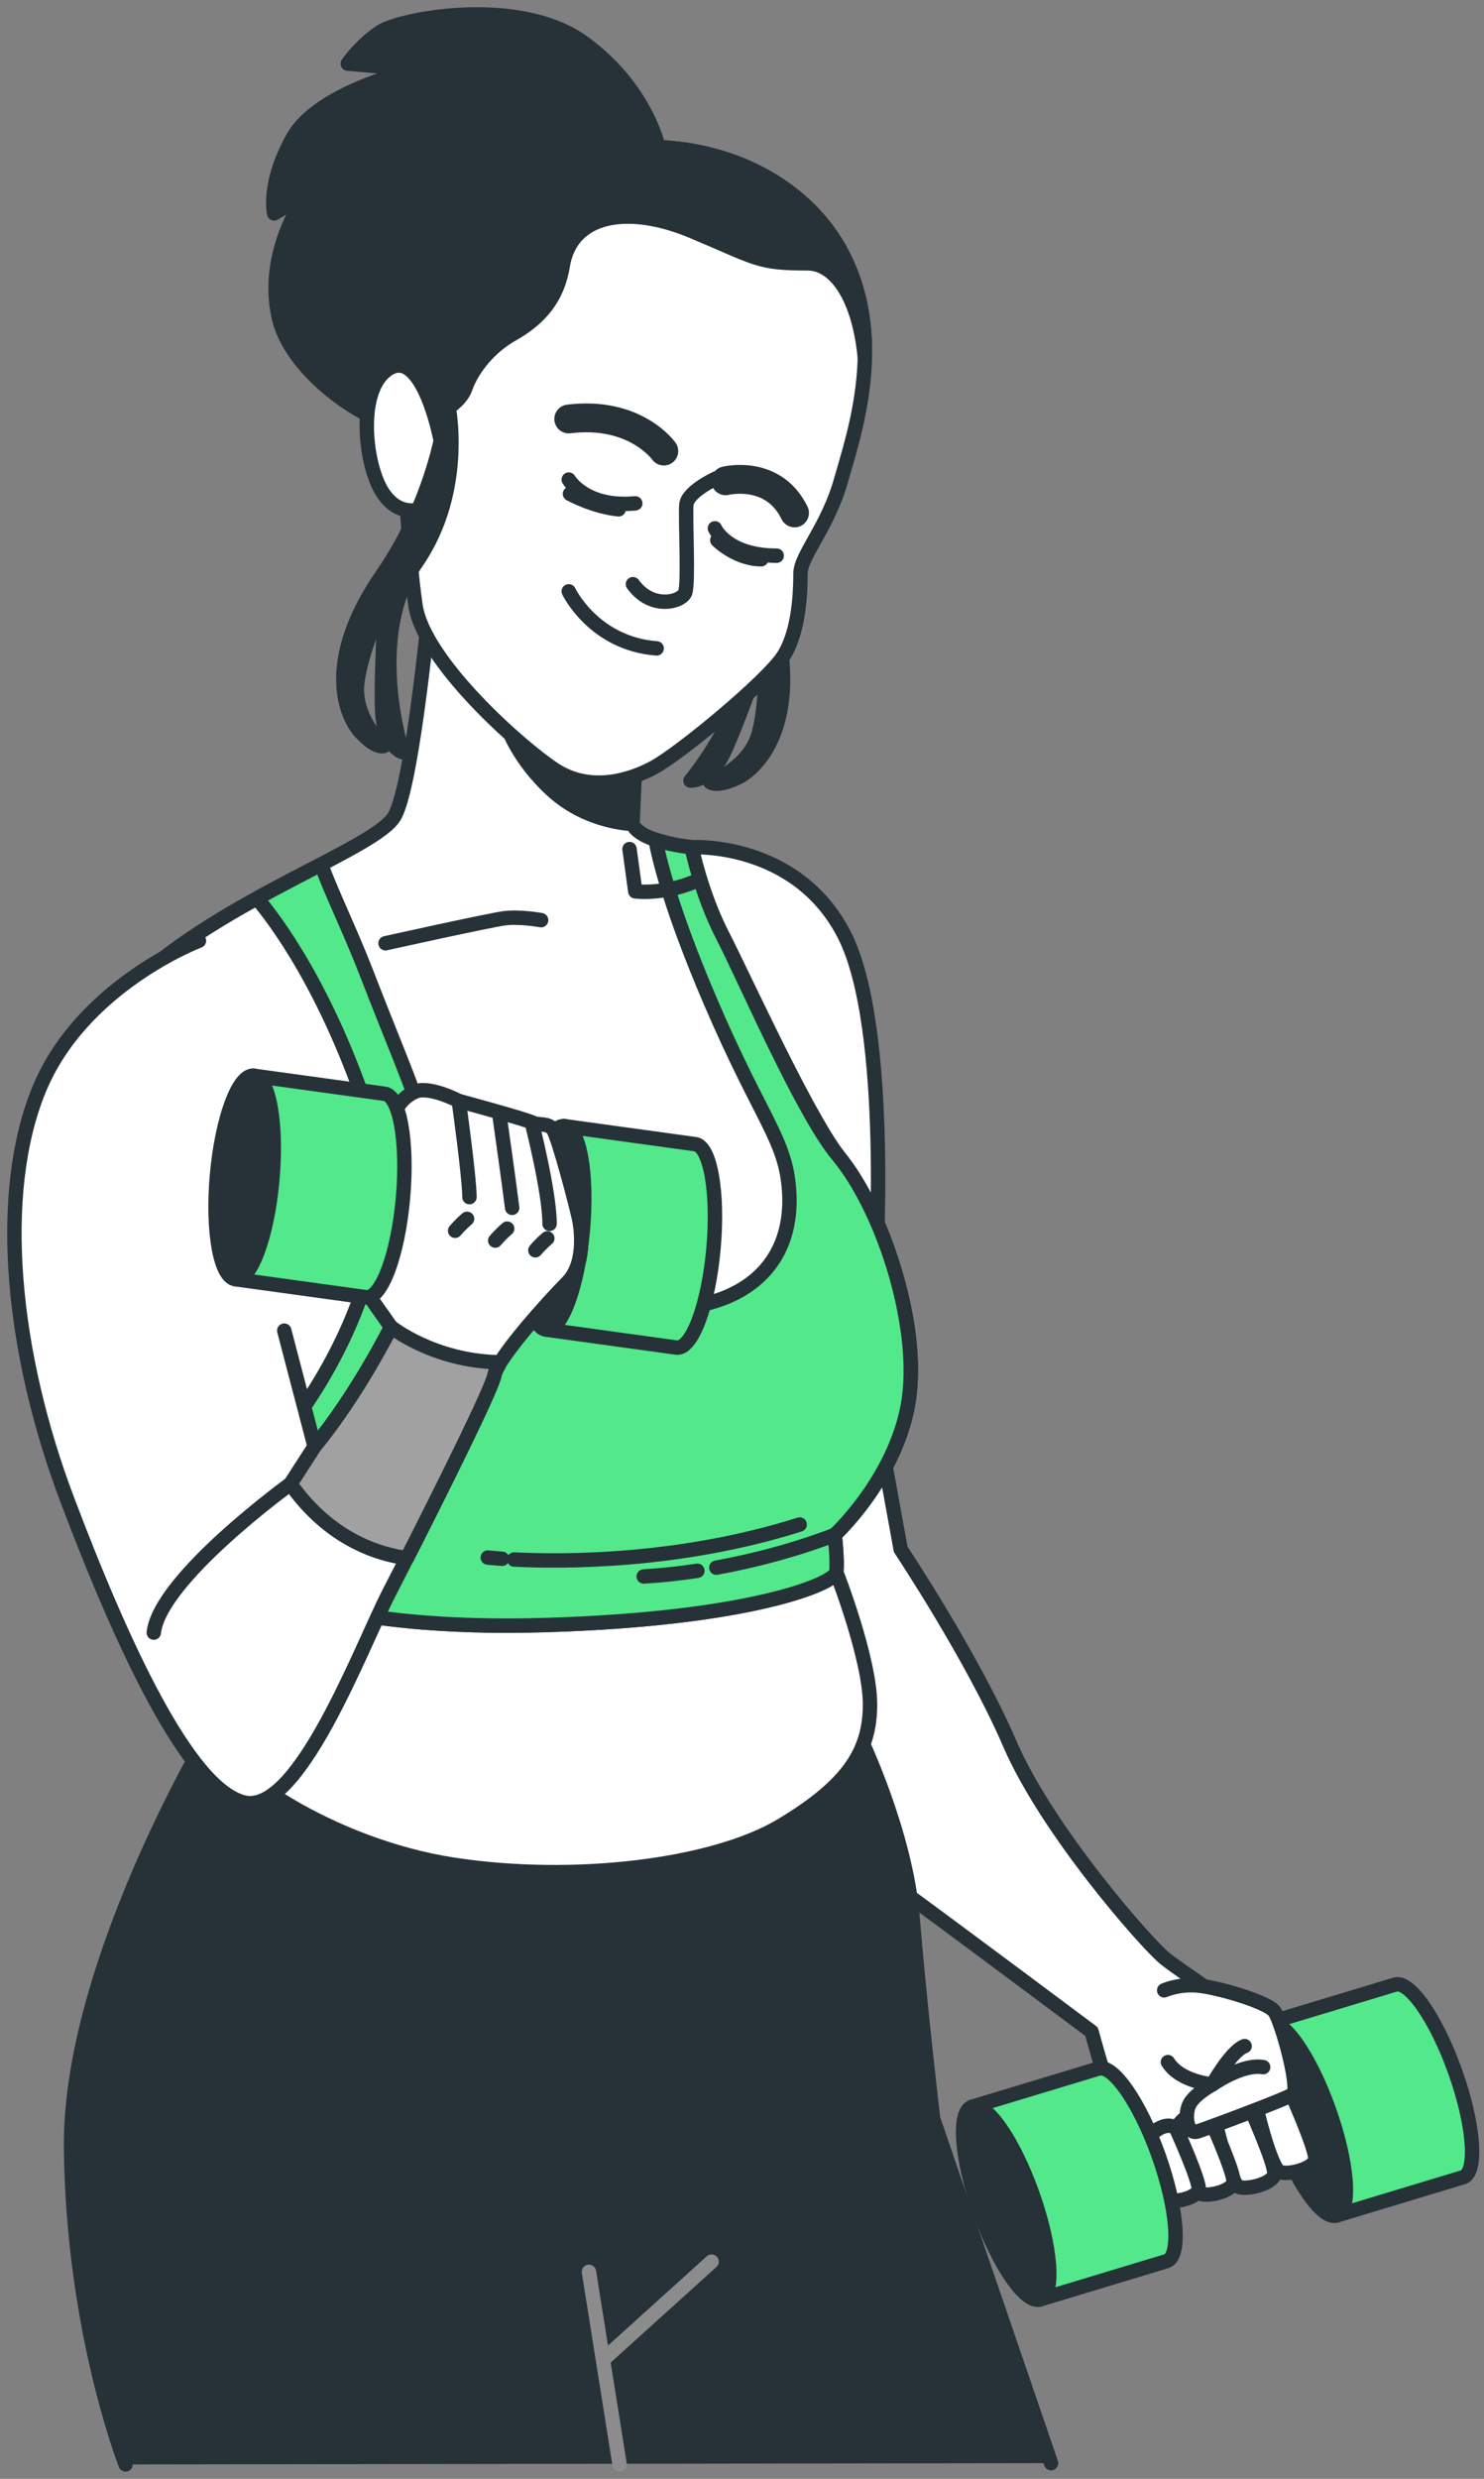 <svg width="103" height="172" viewBox="0 0 103 172" fill="none" xmlns="http://www.w3.org/2000/svg">
<rect x="0" y="0" width="103" height="172" fill="#808080" stroke="none"/>
<g id="Group">
<g id="Group_2">
<g id="Group_3">
<path id="Vector" d="M96.806 137.713L88.043 140.362L92.797 153.717L101.56 151.068C102.563 150.711 102.312 147.432 100.998 143.742C99.685 140.056 97.809 137.356 96.806 137.713Z" fill="#53E88B" stroke="#263238" stroke-linecap="round" stroke-linejoin="round"/>
<path id="Vector_2" d="M92.24 146.395C93.554 150.081 93.804 153.364 92.801 153.721C91.798 154.078 89.918 151.378 88.609 147.692C87.295 144.006 87.044 140.723 88.047 140.366C89.051 140.009 90.93 142.709 92.24 146.395Z" fill="#263238" stroke="#263238" stroke-linecap="round" stroke-linejoin="round"/>
</g>
<path id="Vector_3" d="M61.096 99.706L62.516 107.508C62.516 107.508 67.482 114.957 70.084 120.986C72.686 127.015 79.544 134.822 80.845 135.885C82.146 136.948 85.93 139.197 86.874 140.732C87.818 142.267 89.829 147.118 89.829 147.118L80.135 150.902C80.135 150.902 78.243 148.891 77.299 146.055C76.355 143.219 75.764 140.97 75.764 140.97C75.764 140.97 66.423 133.993 63.349 131.748C60.275 129.503 59.331 128.321 59.331 128.321C59.331 128.321 55.904 112.36 55.313 108.337C54.722 104.315 58.387 100.178 61.108 99.706H61.096Z" fill="white" stroke="#263238" stroke-linecap="round" stroke-linejoin="round"/>
<g id="Group_4">
<path id="Vector_4" d="M89.391 144.72C89.391 144.72 91.453 149.273 91.283 149.873C91.113 150.472 89.565 150.902 88.876 150.732C88.188 150.562 87.073 145.834 87.073 145.579C87.073 145.324 88.447 143.946 89.395 144.72H89.391Z" fill="white" stroke="#263238" stroke-linecap="round" stroke-linejoin="round"/>
<path id="Vector_5" d="M86.555 145.749C86.555 145.749 88.617 150.302 88.443 150.902C88.273 151.501 86.725 151.931 86.036 151.761C85.348 151.591 84.234 146.863 84.234 146.608C84.234 146.353 85.607 144.975 86.555 145.749Z" fill="white" stroke="#263238" stroke-linecap="round" stroke-linejoin="round"/>
<path id="Vector_6" d="M83.889 146.761C83.889 146.761 85.768 150.915 85.611 151.459C85.454 152.007 84.046 152.399 83.417 152.241C82.792 152.084 81.772 147.777 81.772 147.539C81.772 147.301 83.026 146.051 83.885 146.756L83.889 146.761Z" fill="white" stroke="#263238" stroke-linecap="round" stroke-linejoin="round"/>
<path id="Vector_7" d="M81.632 147.688C81.632 147.688 83.337 151.455 83.196 151.956C83.056 152.454 81.776 152.811 81.207 152.666C80.637 152.522 79.714 148.614 79.714 148.402C79.714 148.189 80.854 147.05 81.636 147.692L81.632 147.688Z" fill="white" stroke="#263238" stroke-linecap="round" stroke-linejoin="round"/>
</g>
<g id="Group_5">
<g id="Vector_8">
<path d="M80.802 138.104C80.802 138.104 81.746 137.675 83.034 137.76C84.323 137.845 87.933 138.878 88.447 139.562C88.961 140.251 90.25 144.975 89.735 145.319C89.221 145.664 83.893 147.641 83.12 147.896C82.346 148.155 82.176 146.608 82.605 145.919C83.034 145.23 84.153 144.631 84.153 144.631C84.153 144.631 81.921 144.46 81.062 143.083" fill="white"/>
<path d="M80.802 138.104C80.802 138.104 81.746 137.675 83.034 137.76C84.323 137.845 87.933 138.878 88.447 139.562C88.961 140.251 90.25 144.975 89.735 145.319C89.221 145.664 83.893 147.641 83.12 147.896C82.346 148.155 82.176 146.608 82.605 145.919C83.034 145.23 84.153 144.631 84.153 144.631C84.153 144.631 81.921 144.46 81.062 143.083" stroke="#263238" stroke-linecap="round" stroke-linejoin="round"/>
</g>
<path id="Vector_9" d="M87.673 143.432C86.215 143.172 84.153 144.635 84.153 144.635C84.153 144.635 85.441 142.313 86.385 141.973" stroke="#263238" stroke-linecap="round" stroke-linejoin="round"/>
</g>
<g id="Group_6">
<path id="Vector_10" d="M76.223 143.538L67.46 146.187L72.214 159.541L80.977 156.893C81.98 156.535 81.729 153.257 80.416 149.567C79.102 145.876 77.227 143.181 76.223 143.538Z" fill="#53E88B" stroke="#263238" stroke-linecap="round" stroke-linejoin="round"/>
<path id="Vector_11" d="M71.653 152.22C72.967 155.906 73.217 159.189 72.214 159.546C71.211 159.903 69.331 157.203 68.022 153.517C66.712 149.83 66.457 146.548 67.46 146.191C68.464 145.834 70.343 148.534 71.653 152.22Z" fill="#263238" stroke="#263238" stroke-linecap="round" stroke-linejoin="round"/>
</g>
</g>
<g id="Group_7">
<g id="Vector_12">
<path d="M72.95 170.911L64.761 146.999C64.761 146.999 63.817 138.959 63.34 133.049C62.869 127.139 59.675 120.514 59.675 120.514C59.675 120.514 54.237 125.719 43.833 127.725C33.429 129.737 20.07 123.112 17.349 121.577L14.628 120.043C14.628 120.043 4.815 136.357 4.934 149.01C5.053 161.659 8.718 171 8.718 171" fill="#263238"/>
<path d="M72.95 170.911L64.761 146.999C64.761 146.999 63.817 138.959 63.34 133.049C62.869 127.139 59.675 120.514 59.675 120.514C59.675 120.514 54.237 125.719 43.833 127.725C33.429 129.737 20.07 123.112 17.349 121.577L14.628 120.043C14.628 120.043 4.815 136.357 4.934 149.01C5.053 161.659 8.718 171 8.718 171" stroke="#263238" stroke-linecap="round" stroke-linejoin="round"/>
</g>
<g id="Group_8">
<path id="Vector_13" d="M40.878 157.637L43.004 171" stroke="#8C8C8C" stroke-linecap="round" stroke-linejoin="round"/>
<path id="Vector_14" d="M42.06 163.551L49.39 156.927" stroke="#8C8C8C" stroke-linecap="round" stroke-linejoin="round"/>
</g>
</g>
<path id="Vector_15" d="M58.042 109.086C58.042 109.086 60.385 115.076 60.385 118.265C60.385 121.454 58.965 123.822 54.237 126.658C49.509 129.494 39.811 130.676 31.418 129.379C23.025 128.078 15.104 122.759 14.627 120.038C14.151 117.317 17.995 110.055 17.995 110.055C17.995 110.055 44.705 112.198 58.042 109.086Z" fill="white" stroke="#263238" stroke-linecap="round" stroke-linejoin="round"/>
<g id="Group_9">
<path id="Vector_16" d="M48.005 58.787C48.005 58.787 55.237 58.354 58.583 64.833C61.929 71.313 60.743 88.796 60.743 88.796C60.743 88.796 49.408 67.856 48.655 64.616C47.898 61.377 48.009 58.787 48.009 58.787H48.005Z" fill="white" stroke="#263238" stroke-linecap="round" stroke-linejoin="round"/>
<path id="Vector_17" d="M29.87 41.406C29.87 41.406 28.684 54.357 27.387 56.627C26.091 58.894 15.512 62.35 9.36 68.175C3.208 74.004 7.634 90.301 9.254 96.024C10.873 101.747 17.995 110.055 17.995 110.055C17.995 110.055 23.391 113.184 37.855 112.755C52.32 112.321 57.932 109.843 58.038 109.086C58.145 108.329 57.932 106.496 57.932 106.496C57.932 106.496 62.035 102.717 63.005 97.538C63.974 92.355 61.563 84.723 58.149 80.161C55.844 77.083 51.673 67.856 50.16 64.94C48.651 62.027 48 58.787 48 58.787C48 58.787 44.437 58.464 43.897 57.167C43.357 55.87 44.114 52.312 44.114 52.312C44.114 52.312 41.201 53.609 29.866 41.41L29.87 41.406Z" fill="white" stroke="#263238" stroke-linecap="round" stroke-linejoin="round"/>
<path id="Vector_18" d="M35.176 50.331C35.176 50.331 35.916 52.678 38.387 54.901C40.857 57.125 43.901 57.167 43.901 57.167L44.118 52.312L35.176 50.331Z" fill="#263238" stroke="#263238" stroke-linecap="round" stroke-linejoin="round"/>
<g id="Group_10">
<path id="Vector_19" d="M50.164 64.94C48.655 62.027 48.004 58.787 48.004 58.787C48.004 58.787 46.661 58.664 45.5 58.269C45.734 59.544 46.554 63.065 49.301 69.472C52.864 77.784 54.544 79.047 54.773 82.657C55.186 89.09 49.539 92.049 41.767 90.323C33.995 88.596 30.951 82.423 29.654 78.537C28.357 74.651 27.277 72.278 25.444 67.529C24.331 64.642 22.902 61.73 22.294 59.974C20.933 60.684 19.403 61.47 17.834 62.337C19.003 63.707 22.706 68.515 25.661 77.572C29.224 88.473 19.186 101.751 15.3 103.584C14.683 103.873 14.16 104.154 13.697 104.417C15.882 107.589 18 110.059 18 110.059C18 110.059 23.395 113.189 37.86 112.759C52.324 112.326 57.937 109.847 58.043 109.09C58.149 108.333 57.937 106.501 57.937 106.501C57.937 106.501 62.039 102.721 63.009 97.542C63.978 92.359 61.389 84.051 58.153 80.165C55.691 77.215 51.678 67.861 50.164 64.944V64.94Z" fill="#53E88B" stroke="#263238" stroke-linecap="round" stroke-linejoin="round"/>
<path id="Vector_20" d="M43.693 58.915L44.093 61.849C44.093 61.849 46.227 62.116 48.493 61.049" stroke="#263238" stroke-linecap="round" stroke-linejoin="round"/>
<path id="Vector_21" d="M26.758 65.45C26.758 65.45 33.957 63.851 35.024 63.715C36.091 63.579 37.558 63.847 37.558 63.847" stroke="#263238" stroke-linecap="round" stroke-linejoin="round"/>
<g id="Group_11">
<path id="Vector_22" d="M35.682 108.21C39.182 108.384 47.222 108.405 55.504 105.782" stroke="#263238" stroke-linecap="round" stroke-linejoin="round"/>
<path id="Vector_23" d="M33.854 108.074C33.854 108.074 34.207 108.112 34.853 108.159" stroke="#263238" stroke-linecap="round" stroke-linejoin="round"/>
<path id="Vector_24" d="M48.404 108.992C47.222 109.171 45.972 109.311 44.679 109.388" stroke="#263238" stroke-linecap="round" stroke-linejoin="round"/>
<path id="Vector_25" d="M57.936 106.496C57.936 106.496 54.543 107.899 49.718 108.775" stroke="#263238" stroke-linecap="round" stroke-linejoin="round"/>
</g>
</g>
</g>
<g id="Group_12">
<path id="Vector_26" d="M45.742 10.355C45.742 10.355 44.917 6.15 40.466 2.932C36.014 -0.283 27.851 1.282 26.448 2.188C25.045 3.093 24.139 4.416 24.139 4.416L28.841 4.828C28.841 4.828 22.162 6.312 20.346 9.53C18.531 12.745 19.028 14.807 19.028 14.807L21.256 13.489C21.256 13.489 18.289 17.447 19.36 22.065C20.431 26.682 28.267 31.631 32.553 29.816C36.843 28 38.574 17.447 40.47 15.798C42.366 14.148 45.334 13.982 45.666 13.242C45.997 12.498 45.746 10.355 45.746 10.355H45.742Z" fill="#263238" stroke="#263238" stroke-linecap="round" stroke-linejoin="round"/>
<path id="Vector_27" d="M54.327 30.424C54.327 30.424 52.379 36.278 53.91 43.328C55.441 50.382 52.6 53.298 51.151 53.983C49.701 54.667 49.284 54.263 49.284 54.263C49.284 54.263 52.022 53.29 52.669 50.87C53.315 48.451 53.094 44.739 53.094 44.739C53.094 44.739 51.295 49.952 50.292 52.108C49.288 54.263 47.924 54.166 47.924 54.166C47.924 54.166 53.362 47.767 52.044 41.623C50.725 35.479 54.327 30.424 54.327 30.424Z" fill="#263238" stroke="#263238" stroke-linecap="round" stroke-linejoin="round"/>
<g id="Group_13">
<path id="Vector_28" d="M28.429 26.763C28.429 26.763 29.777 14.556 38.242 11.427C46.486 8.374 54.901 11.261 58.281 17.281C61.661 23.302 59.271 30.147 58.361 33.362C57.452 36.576 55.559 38.557 55.559 39.795C55.559 41.032 55.479 43.753 54.403 45.483C53.332 47.214 47.23 52.244 45.415 53.234C43.599 54.225 40.878 54.965 38.489 53.4C36.099 51.836 29.42 45.896 28.841 42.023C28.263 38.145 28.182 32.703 28.182 32.703L28.429 26.767V26.763Z" fill="white" stroke="#263238" stroke-linecap="round" stroke-linejoin="round"/>
<path id="Vector_29" d="M58.277 17.281C54.897 11.261 46.487 8.374 38.238 11.427C29.773 14.56 28.425 26.763 28.425 26.763L28.34 28.761L29.577 29.072C29.577 29.072 31.805 28.328 32.298 26.929C32.792 25.53 34.033 24.05 35.513 23.217C37.575 22.06 38.706 20.598 39.059 18.434C39.637 14.888 43.51 14.144 48.047 16.044C52.584 17.941 52.579 18.272 56.045 18.272C58.06 18.272 59.637 20.793 60.02 24.76C60.071 22.332 59.65 19.739 58.273 17.281H58.277Z" fill="#263238" stroke="#263238" stroke-linecap="round" stroke-linejoin="round"/>
<path id="Vector_30" d="M46.074 31.299C46.074 31.299 44.097 28.498 39.475 29.072" stroke="#263238" stroke-width="2" stroke-linecap="round" stroke-linejoin="round"/>
<path id="Vector_31" d="M39.475 33.277C39.475 33.277 40.632 35.254 44.093 34.926" stroke="#263238" stroke-linecap="round" stroke-linejoin="round"/>
<path id="Vector_32" d="M50.364 33.362C50.364 33.362 53.663 32.537 55.147 35.59" stroke="#263238" stroke-width="2" stroke-linecap="round" stroke-linejoin="round"/>
<path id="Vector_33" d="M49.62 36.661C49.62 36.661 50.445 38.557 53.91 38.557" stroke="#263238" stroke-linecap="round" stroke-linejoin="round"/>
<path id="Vector_34" d="M49.701 33.196C49.701 33.196 47.724 34.101 47.639 35.011C47.558 35.917 47.804 40.454 47.558 41.113C47.311 41.772 45.249 42.35 43.931 40.534" stroke="#263238" stroke-linecap="round" stroke-linejoin="round"/>
<path id="Vector_35" d="M39.475 41.032C39.475 41.032 41.206 44.659 45.576 44.99" stroke="#263238" stroke-linecap="round" stroke-linejoin="round"/>
<path id="Vector_36" d="M39.56 34.267C39.56 34.267 41.21 35.173 42.94 35.339" stroke="#263238" stroke-linecap="round" stroke-linejoin="round"/>
<path id="Vector_37" d="M49.786 37.486C49.786 37.486 51.104 38.804 52.838 38.804" stroke="#263238" stroke-linecap="round" stroke-linejoin="round"/>
<g id="Vector_38">
<path d="M30.542 30.356C30.542 30.356 29.339 24.233 27.043 25.547C24.747 26.861 25.295 32.107 26.494 34.072C27.698 36.04 29.335 35.275 29.335 35.275" fill="white"/>
<path d="M30.542 30.356C30.542 30.356 29.339 24.233 27.043 25.547C24.747 26.861 25.295 32.107 26.494 34.072C27.698 36.04 29.335 35.275 29.335 35.275" stroke="#263238" stroke-linecap="round" stroke-linejoin="round"/>
</g>
</g>
<path id="Vector_39" d="M31.061 27.805C31.061 27.805 30.627 33.957 26.529 39.892C22.426 45.828 23.939 49.608 25.019 50.794C26.099 51.98 26.639 51.763 26.639 51.763C26.639 51.763 24.479 49.82 24.802 47.337C25.125 44.854 26.745 41.508 26.745 41.508C26.745 41.508 26.422 47.014 26.529 49.387C26.635 51.763 27.932 52.193 27.932 52.193C27.932 52.193 25.342 44.204 28.901 39.025C32.464 33.842 31.061 27.8 31.061 27.8V27.805Z" fill="#263238" stroke="#263238" stroke-linecap="round" stroke-linejoin="round"/>
</g>
<g id="Group_14">
<path id="Vector_40" d="M48.23 79.387L39.16 78.137L37.906 92.257L46.975 93.507C48.038 93.601 49.178 90.518 49.522 86.619C49.871 82.721 49.288 79.481 48.23 79.387Z" fill="#53E88B" stroke="#263238" stroke-linecap="round" stroke-linejoin="round"/>
<path id="Vector_41" d="M40.453 85.369C40.105 89.268 38.965 92.355 37.907 92.257C36.848 92.159 36.265 88.924 36.614 85.025C36.963 81.126 38.102 78.039 39.161 78.137C40.224 78.231 40.802 81.471 40.453 85.369Z" fill="#263238" stroke="#263238" stroke-linecap="round" stroke-linejoin="round"/>
</g>
<g id="Group_15">
<g id="Vector_42">
<path d="M13.807 65.275C13.807 65.275 5.652 68.362 2.689 75.65C-0.275 82.937 0.835 93.932 4.666 104.06C8.497 114.188 13.068 124.073 16.894 125.06C20.725 126.046 25.049 114.311 27.022 110.485C28.995 106.658 34.063 96.649 34.309 95.416C34.556 94.183 38.14 90.229 39.373 88.992C40.606 87.755 40.36 85.535 40.236 84.791C40.113 84.051 38.752 78.86 38.383 78.367C38.013 77.874 37.396 78.12 36.899 77.874C36.405 77.627 31.835 76.39 31.835 76.39C31.835 76.39 29.734 75.28 28.748 75.773C27.762 76.266 27.511 77.01 27.511 77.01C27.511 77.01 27.757 80.22 26.894 82.567C26.031 84.914 24.054 87.755 24.424 88.248C24.794 88.741 27.141 92.079 27.141 92.079C27.141 92.079 24.794 96.773 21.83 100.357L19.73 92.329" fill="white"/>
<path d="M13.807 65.275C13.807 65.275 5.652 68.362 2.689 75.65C-0.275 82.937 0.835 93.932 4.666 104.06C8.497 114.188 13.068 124.073 16.894 125.06C20.725 126.046 25.049 114.311 27.022 110.485C28.995 106.658 34.063 96.649 34.309 95.416C34.556 94.183 38.14 90.229 39.373 88.992C40.606 87.755 40.36 85.535 40.236 84.791C40.113 84.051 38.752 78.86 38.383 78.367C38.013 77.874 37.396 78.12 36.899 77.874C36.405 77.627 31.835 76.39 31.835 76.39C31.835 76.39 29.734 75.28 28.748 75.773C27.762 76.266 27.511 77.01 27.511 77.01C27.511 77.01 27.757 80.22 26.894 82.567C26.031 84.914 24.054 87.755 24.424 88.248C24.794 88.741 27.141 92.079 27.141 92.079C27.141 92.079 24.794 96.773 21.83 100.357L19.73 92.329" stroke="#263238" stroke-linecap="round" stroke-linejoin="round"/>
</g>
<path id="Vector_43" d="M34.313 95.416C34.347 95.242 34.454 95.012 34.607 94.745L34.543 94.519C30.062 94.413 27.149 92.079 27.149 92.079C27.149 92.079 24.802 96.773 21.839 100.357L20.159 102.963C22.923 106.892 26.396 107.874 28.246 108.112C30.567 103.55 34.109 96.445 34.318 95.421L34.313 95.416Z" fill="#A1A1A1" stroke="#263238" stroke-linecap="round" stroke-linejoin="round"/>
<path id="Vector_44" d="M20.159 102.963C20.159 102.963 11.09 109.532 10.674 113.282" stroke="#263238" stroke-linecap="round" stroke-linejoin="round"/>
<g id="Group_16">
<path id="Vector_45" d="M36.907 77.878C36.907 77.878 38.144 82.695 38.144 84.919" stroke="#263238" stroke-linecap="round" stroke-linejoin="round"/>
<path id="Vector_46" d="M34.684 77.508C34.684 77.508 35.3 81.832 35.547 83.809" stroke="#263238" stroke-linecap="round" stroke-linejoin="round"/>
<path id="Vector_47" d="M31.843 76.394C31.843 76.394 32.583 81.704 32.583 83.065" stroke="#263238" stroke-linecap="round" stroke-linejoin="round"/>
<path id="Vector_48" d="M32.417 84.57C32.417 84.57 31.966 84.948 31.588 85.399" stroke="#263238" stroke-linecap="round" stroke-linejoin="round"/>
<path id="Vector_49" d="M35.202 85.25C35.202 85.25 34.752 85.629 34.373 86.079" stroke="#263238" stroke-linecap="round" stroke-linejoin="round"/>
<path id="Vector_50" d="M37.987 85.926C37.987 85.926 37.536 86.305 37.158 86.755" stroke="#263238" stroke-linecap="round" stroke-linejoin="round"/>
</g>
</g>
<g id="Group_17">
<path id="Vector_51" d="M26.677 75.892L17.608 74.642L16.354 88.762L25.423 90.012C26.486 90.106 27.625 87.023 27.97 83.124C28.318 79.225 27.736 75.986 26.677 75.892Z" fill="#53E88B" stroke="#263238" stroke-linecap="round" stroke-linejoin="round"/>
<path id="Vector_52" d="M18.901 81.87C18.552 85.769 17.413 88.856 16.354 88.758C15.295 88.66 14.713 85.425 15.061 81.526C15.41 77.627 16.549 74.54 17.608 74.638C18.667 74.731 19.249 77.971 18.901 81.87Z" fill="#263238" stroke="#263238" stroke-linecap="round" stroke-linejoin="round"/>
</g>
</g>
</svg>
